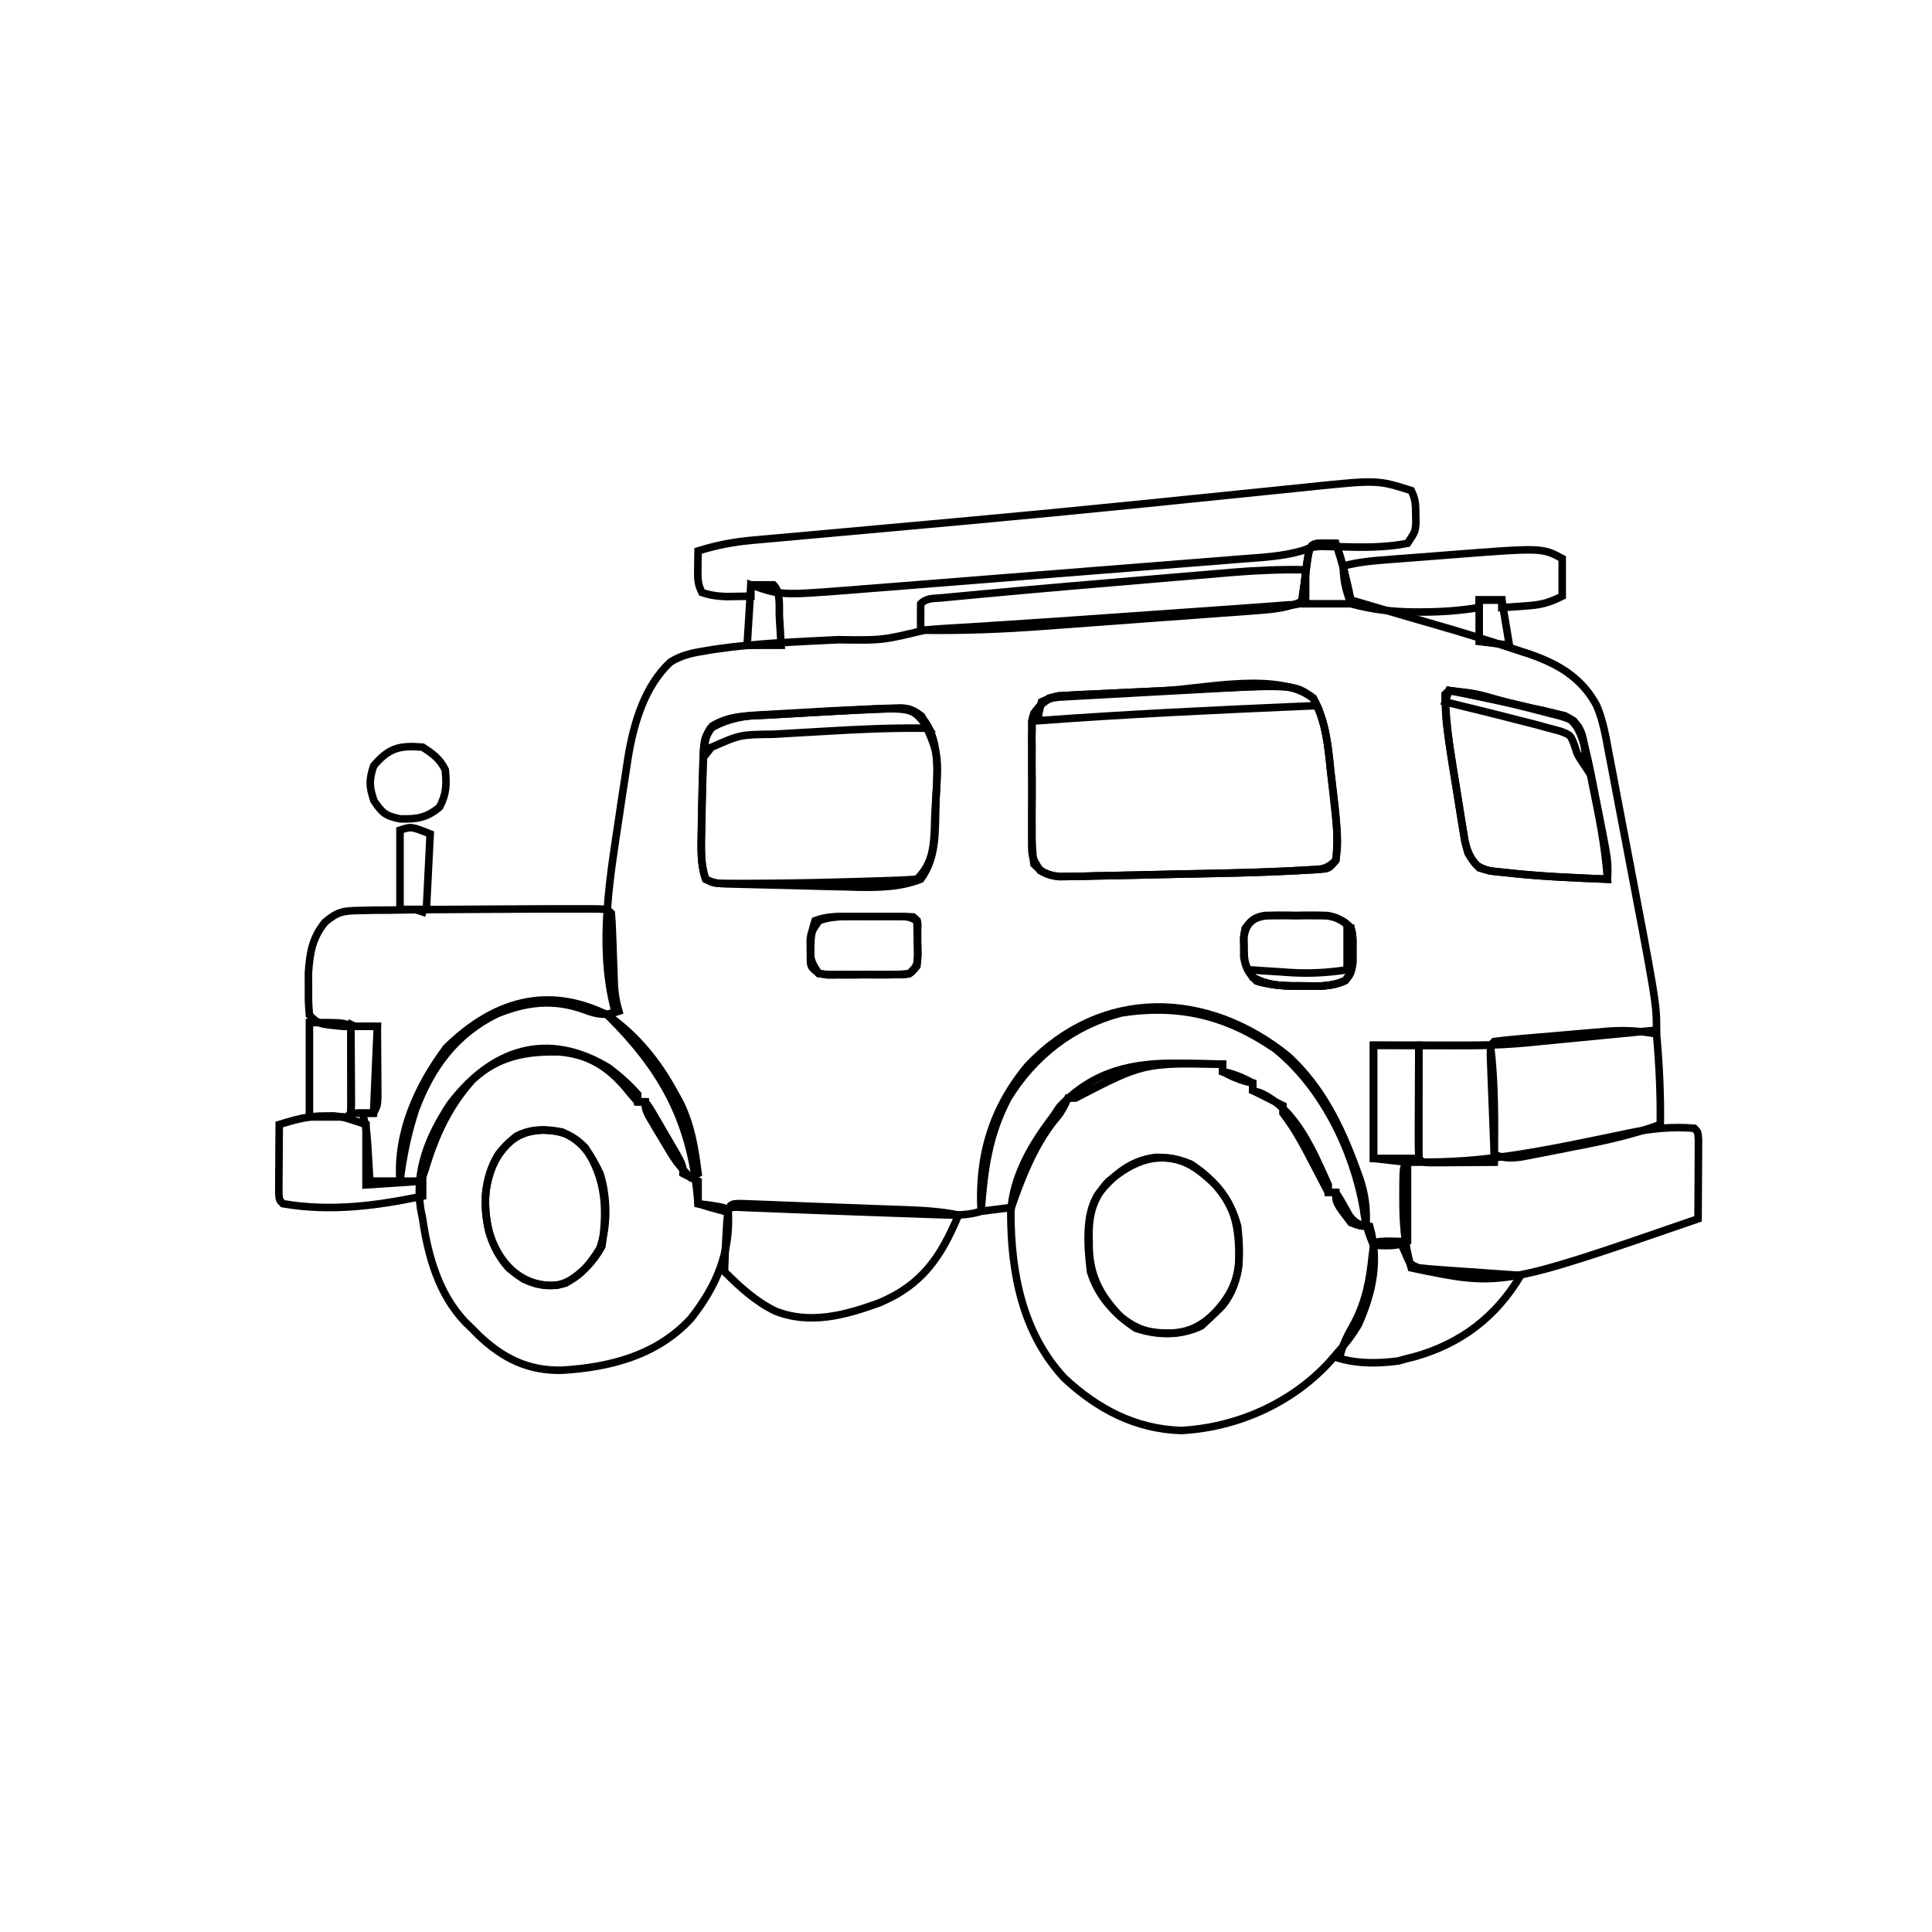<?xml version='1.0' encoding='utf-8'?>
<ns0:svg xmlns:ns0="http://www.w3.org/2000/svg" width="512" height="512" viewBox="0 0 512 512" style="background-color: transparent;stroke:black;stroke-width:2.0;stroke-opacity:1" stroke="black" stroke-width="2.0" stroke-opacity="1">
  <ns0:path d="M0 0 C1.454 0.031 1.454 0.031 2.938 0.062 C4.706 4.99 5.869 9.949 6.938 15.062 C8.664 15.57 10.39 16.078 12.116 16.585 C13.646 17.036 15.176 17.486 16.706 17.938 C20.516 19.062 24.327 20.177 28.148 21.262 C35.989 23.498 43.77 25.907 51.5 28.5 C52.321 28.764 53.142 29.028 53.988 29.3 C61.75 31.965 68.01 35.541 72.026 42.95 C73.813 47.092 74.525 51.466 75.34 55.883 C75.543 56.928 75.746 57.973 75.955 59.049 C76.608 62.426 77.242 65.807 77.875 69.188 C78.317 71.503 78.761 73.818 79.205 76.133 C87.938 121.884 87.938 121.884 87.938 129.062 C83.742 129.473 79.547 129.881 75.352 130.289 C73.93 130.428 72.509 130.566 71.087 130.705 C67.648 131.041 64.209 131.374 60.769 131.699 C58.456 131.918 56.144 132.144 53.833 132.381 C45.285 133.202 36.764 133.176 28.188 133.125 C26.701 133.12 25.214 133.115 23.727 133.111 C20.13 133.101 16.534 133.082 12.938 133.062 C12.938 142.962 12.938 152.863 12.938 163.062 C15.908 163.393 18.877 163.722 21.938 164.062 C21.938 170.993 21.938 177.923 21.938 185.062 C18.981 186.541 16.195 186.123 12.938 186.062 C11.505 182.764 10.686 179.871 10.25 176.312 C7.563 160.781 -0.71 144.016 -13.062 134.062 C-25.941 125.21 -38.429 122.126 -53.891 124.496 C-66.679 127.817 -77.02 135.854 -83.879 147.02 C-89.074 156.771 -90.276 166.179 -91.062 177.062 C-94.655 178.206 -97.903 178.106 -101.652 177.977 C-102.301 177.956 -102.95 177.935 -103.619 177.913 C-105.746 177.843 -107.873 177.765 -110 177.688 C-111.473 177.638 -112.947 177.59 -114.42 177.542 C-121.129 177.319 -127.837 177.074 -134.544 176.814 C-136.579 176.736 -138.614 176.66 -140.649 176.583 C-143.182 176.487 -145.715 176.386 -148.248 176.28 C-149.382 176.236 -150.515 176.193 -151.684 176.148 C-152.678 176.108 -153.672 176.067 -154.697 176.025 C-157.082 175.892 -157.082 175.892 -159.062 177.062 C-161.412 176.455 -163.748 175.791 -166.062 175.062 C-166.16 174.035 -166.258 173.008 -166.359 171.949 C-168.41 152.251 -176.043 138.957 -190.062 125.062 C-189.072 124.567 -189.072 124.567 -188.062 124.062 C-188.216 123.485 -188.369 122.907 -188.527 122.312 C-192.482 105.692 -189.354 88.269 -186.875 71.688 C-186.723 70.648 -186.571 69.609 -186.414 68.538 C-185.966 65.515 -185.497 62.495 -185.02 59.477 C-184.884 58.576 -184.748 57.676 -184.608 56.748 C-183.117 47.744 -180.264 37.901 -173.383 31.5 C-170.353 29.623 -167.403 29.05 -163.938 28.5 C-163.19 28.377 -162.442 28.254 -161.672 28.127 C-150.88 26.532 -139.938 26.152 -129.054 25.599 C-117.215 25.767 -117.215 25.767 -106.062 23.062 C-104.482 22.885 -102.896 22.763 -101.309 22.668 C-100.254 22.602 -99.199 22.535 -98.113 22.467 C-96.921 22.395 -95.728 22.324 -94.5 22.25 C-91.803 22.079 -89.107 21.908 -86.41 21.734 C-85.647 21.686 -84.883 21.637 -84.097 21.587 C-72.825 20.863 -61.559 20.062 -50.292 19.271 C-46.484 19.003 -42.677 18.737 -38.869 18.471 C-36.462 18.303 -34.055 18.134 -31.648 17.965 C-30.559 17.889 -29.469 17.813 -28.346 17.735 C-25.251 17.516 -22.157 17.291 -19.062 17.062 C-17.936 16.982 -16.809 16.902 -15.648 16.819 C-14.01 16.695 -14.01 16.695 -12.338 16.569 C-11.35 16.496 -10.361 16.422 -9.343 16.347 C-7.099 16.304 -7.099 16.304 -6.062 15.062 C-5.69 12.735 -5.364 10.4 -5.062 8.062 C-4.033 0.082 -4.033 0.082 0 0 Z M-42.668 39.125 C-45.192 39.25 -47.715 39.368 -50.239 39.479 C-53.897 39.64 -57.554 39.825 -61.211 40.016 C-62.905 40.083 -62.905 40.083 -64.633 40.152 C-65.681 40.212 -66.73 40.271 -67.81 40.333 C-68.73 40.377 -69.651 40.422 -70.599 40.468 C-73.813 41.244 -75.058 42.464 -77.062 45.062 C-77.656 47.04 -77.656 47.04 -77.58 49.141 C-77.593 49.932 -77.605 50.723 -77.618 51.537 C-77.61 52.382 -77.602 53.227 -77.594 54.098 C-77.599 55.41 -77.599 55.41 -77.605 56.749 C-77.608 58.596 -77.601 60.443 -77.584 62.289 C-77.563 65.119 -77.584 67.946 -77.609 70.775 C-77.607 72.57 -77.602 74.365 -77.594 76.16 C-77.602 77.007 -77.61 77.854 -77.618 78.727 C-77.66 83.179 -77.66 83.179 -75.389 86.793 C-72.484 88.378 -70.624 88.397 -67.323 88.327 C-65.589 88.302 -65.589 88.302 -63.82 88.276 C-62.573 88.241 -61.325 88.207 -60.039 88.172 C-58.746 88.148 -57.453 88.124 -56.121 88.099 C-53.379 88.047 -50.637 87.986 -47.895 87.917 C-44.422 87.829 -40.948 87.757 -37.474 87.691 C-34.121 87.628 -30.767 87.556 -27.414 87.484 C-25.573 87.445 -25.573 87.445 -23.694 87.405 C-17.554 87.252 -11.422 87.016 -5.291 86.661 C-3.571 86.562 -3.571 86.562 -1.816 86.462 C1.076 86.323 1.076 86.323 2.938 84.062 C3.893 76.47 2.494 68.422 1.625 60.875 C1.507 59.739 1.389 58.602 1.268 57.432 C0.589 51.463 -0.145 46.355 -3.062 41.062 C-12.378 34.019 -31.701 38.563 -42.668 39.125 Z M32.938 39.062 C32.607 39.392 32.278 39.722 31.938 40.062 C32.085 48.61 33.59 57.152 34.984 65.565 C35.316 67.586 35.631 69.609 35.945 71.633 C36.157 72.919 36.368 74.206 36.586 75.531 C36.773 76.691 36.961 77.85 37.154 79.045 C37.953 82.124 38.731 83.795 40.938 86.062 C43.926 86.959 43.926 86.959 47.438 87.25 C48.08 87.323 48.722 87.397 49.383 87.472 C57.87 88.376 66.413 88.714 74.938 89.062 C74.35 80.6 72.733 72.418 71 64.125 C70.732 62.799 70.465 61.473 70.197 60.146 C69.938 58.893 69.678 57.639 69.41 56.348 C69.176 55.212 68.941 54.076 68.699 52.906 C68.054 49.89 68.054 49.89 65.938 47.062 C62.907 45.898 62.907 45.898 59.285 45.02 C58.629 44.846 57.973 44.673 57.297 44.494 C55.911 44.13 54.523 43.772 53.134 43.418 C51.009 42.877 48.888 42.32 46.768 41.76 C39.942 39.812 39.942 39.812 32.938 39.062 Z M-126.117 44.233 C-129.684 44.392 -133.248 44.591 -136.813 44.807 C-139.021 44.939 -141.23 45.057 -143.439 45.176 C-144.865 45.26 -146.29 45.344 -147.715 45.43 C-148.983 45.503 -150.252 45.576 -151.558 45.652 C-155.679 46.135 -159.332 47.007 -162.895 49.18 C-164.813 52.272 -164.647 55.647 -164.75 59.188 C-164.783 59.978 -164.815 60.768 -164.849 61.582 C-165.061 67.219 -165.156 72.859 -165.188 78.5 C-165.192 79.215 -165.197 79.93 -165.202 80.667 C-165.192 83.742 -165.043 86.121 -164.062 89.062 C-161.754 90.217 -160.327 90.229 -157.756 90.3 C-156.864 90.326 -155.972 90.352 -155.053 90.38 C-154.086 90.403 -153.118 90.426 -152.121 90.449 C-150.626 90.488 -150.626 90.488 -149.1 90.527 C-146.985 90.579 -144.869 90.628 -142.753 90.675 C-139.537 90.749 -136.322 90.84 -133.107 90.932 C-131.05 90.98 -128.992 91.028 -126.934 91.074 C-125.98 91.103 -125.027 91.132 -124.044 91.162 C-118.305 91.269 -112.476 91.196 -107.062 89.062 C-102.737 83.231 -103.288 76.054 -103.062 69.062 C-103.041 68.398 -103.019 67.734 -102.996 67.05 C-102.318 55.827 -102.318 55.827 -106.784 45.906 C-109.678 43.564 -111.071 43.617 -114.754 43.758 C-115.906 43.794 -117.059 43.831 -118.247 43.868 C-120.87 44.002 -123.492 44.124 -126.117 44.233 Z M-135.062 100.062 C-135.996 102.864 -136.226 104.717 -136.25 107.625 C-136.264 108.41 -136.278 109.195 -136.293 110.004 C-136.254 112.287 -136.254 112.287 -134.062 114.062 C-131.573 114.374 -131.573 114.374 -128.688 114.328 C-127.62 114.331 -126.553 114.333 -125.453 114.336 C-124.334 114.328 -123.215 114.32 -122.062 114.312 C-120.384 114.324 -120.384 114.324 -118.672 114.336 C-117.605 114.333 -116.537 114.331 -115.438 114.328 C-113.964 114.325 -113.964 114.325 -112.461 114.321 C-109.878 114.296 -109.878 114.296 -108.062 112.062 C-107.781 109.199 -107.781 109.199 -107.875 106 C-107.881 104.916 -107.888 103.832 -107.895 102.715 C-107.764 100.14 -107.764 100.14 -109.062 99.062 C-110.65 98.963 -112.242 98.932 -113.832 98.93 C-114.803 98.928 -115.775 98.927 -116.775 98.926 C-117.798 98.93 -118.821 98.934 -119.875 98.938 C-120.886 98.934 -121.898 98.93 -122.939 98.926 C-124.402 98.928 -124.402 98.928 -125.895 98.93 C-127.236 98.931 -127.236 98.931 -128.605 98.933 C-130.951 99.057 -132.872 99.207 -135.062 100.062 Z M-21.062 102.062 C-21.537 104.434 -21.537 104.434 -21.438 107 C-21.445 107.855 -21.453 108.709 -21.461 109.59 C-20.98 112.573 -20.179 113.922 -18.062 116.062 C-13.972 117.374 -9.819 117.284 -5.562 117.312 C-4.803 117.333 -4.044 117.354 -3.262 117.375 C-0.056 117.397 2.501 117.262 5.438 115.922 C7.565 113.285 7.47 111.415 7.438 108.062 C7.448 107.011 7.458 105.959 7.469 104.875 C7.209 102.001 7.209 102.001 5.209 100.412 C2.588 98.855 1.086 98.676 -1.941 98.664 C-2.862 98.66 -3.783 98.656 -4.732 98.652 C-6.164 98.67 -6.164 98.67 -7.625 98.688 C-8.583 98.676 -9.542 98.664 -10.529 98.652 C-11.449 98.656 -12.369 98.66 -13.316 98.664 C-14.155 98.667 -14.994 98.671 -15.858 98.674 C-18.544 99.147 -19.432 99.91 -21.062 102.062 Z " fill="none" transform="translate(351.062,143.938)" stroke="black" stroke-width="2.0" stroke-opacity="1" />
  <ns0:path d="M0 0 C1.056 0.014 2.113 0.027 3.201 0.041 C5.78 0.076 8.359 0.125 10.938 0.188 C10.938 0.848 10.938 1.507 10.938 2.188 C11.515 2.311 12.092 2.435 12.688 2.562 C14.961 3.194 16.863 4.076 18.938 5.188 C18.938 5.848 18.938 6.507 18.938 7.188 C20.02 7.528 20.02 7.528 21.125 7.875 C30.392 12.2 34.974 23.362 38.938 32.188 C38.938 32.847 38.938 33.507 38.938 34.188 C39.597 34.188 40.257 34.188 40.938 34.188 C42.267 36.173 43.377 38.243 44.523 40.34 C46.209 42.542 47.241 42.826 49.938 43.188 C52.484 52.298 50.737 60.669 46.938 69.188 C45.208 72.145 43.228 74.647 40.938 77.188 C40.363 77.854 39.788 78.52 39.195 79.207 C29.133 90.125 14.723 96.493 -0.051 97.285 C-12.227 96.89 -22.22 91.564 -30.992 83.418 C-42.158 71.388 -45.145 55.446 -45.191 39.595 C-44.684 30.085 -39.722 21.596 -34.062 14.188 C-33.464 13.301 -32.866 12.414 -32.25 11.5 C-23.204 1.937 -12.7 -0.312 0 0 Z M-21.934 34.504 C-25.634 40.022 -24.803 48.778 -24.062 55.188 C-22.076 61.671 -17.663 66.471 -12.062 70.188 C-6.295 72.11 -0.183 72.208 5.312 69.562 C10.506 64.864 14.47 60.381 15.273 53.172 C15.376 44.654 14.777 38.256 8.773 31.895 C3.686 27.213 0.296 24.782 -6.879 24.914 C-13.487 25.742 -17.847 29.504 -21.934 34.504 Z " fill="none" transform="translate(313.062,281.812)" stroke="black" stroke-width="2.0" stroke-opacity="1" />
  <ns0:path d="M0 0 C3.459 6.275 3.956 12.768 4.688 19.812 C4.817 20.937 4.947 22.062 5.08 23.221 C6.669 37.686 6.669 37.686 6 43 C3.28 45.72 1.579 45.38 -2.228 45.599 C-4.127 45.709 -4.127 45.709 -6.064 45.821 C-12.159 46.098 -18.251 46.292 -24.352 46.422 C-25.654 46.45 -26.956 46.478 -28.298 46.506 C-31.023 46.563 -33.747 46.616 -36.471 46.667 C-39.957 46.734 -43.442 46.819 -46.928 46.907 C-50.277 46.988 -53.627 47.047 -56.977 47.109 C-58.224 47.144 -59.472 47.178 -60.758 47.213 C-62.492 47.239 -62.492 47.239 -64.26 47.265 C-65.275 47.286 -66.29 47.307 -67.335 47.33 C-70.47 46.942 -71.812 46.263 -74 44 C-74.405 40.912 -74.561 38.187 -74.531 35.098 C-74.535 34.224 -74.539 33.349 -74.543 32.449 C-74.546 30.6 -74.538 28.752 -74.521 26.904 C-74.5 24.076 -74.521 21.251 -74.547 18.424 C-74.544 16.628 -74.539 14.831 -74.531 13.035 C-74.539 12.19 -74.547 11.345 -74.556 10.475 C-74.543 9.684 -74.531 8.893 -74.518 8.078 C-74.514 7.386 -74.511 6.693 -74.508 5.979 C-73.755 3.043 -72.365 1.844 -70 0 C-67.536 -0.595 -67.536 -0.595 -64.748 -0.729 C-63.699 -0.789 -62.65 -0.849 -61.57 -0.911 C-59.876 -0.978 -59.876 -0.978 -58.148 -1.047 C-56.979 -1.108 -55.81 -1.169 -54.605 -1.232 C-50.863 -1.422 -47.119 -1.586 -43.375 -1.75 C-40.876 -1.875 -38.378 -2.001 -35.879 -2.129 C-4.855 -3.671 -4.855 -3.671 0 0 Z " fill="none" transform="translate(348,185)" stroke="black" stroke-width="2.0" stroke-opacity="1" />
  <ns0:path d="M0 0 C2.938 2.172 5.439 4.403 7.875 7.125 C7.875 7.785 7.875 8.445 7.875 9.125 C8.535 9.125 9.195 9.125 9.875 9.125 C11.02 10.654 11.02 10.654 12.258 12.773 C12.703 13.531 13.147 14.289 13.605 15.07 C14.066 15.872 14.526 16.674 15 17.5 C15.468 18.294 15.936 19.088 16.418 19.906 C19.875 25.853 19.875 25.853 19.875 28.125 C21.195 28.785 22.515 29.445 23.875 30.125 C23.875 32.105 23.875 34.085 23.875 36.125 C25.009 36.269 26.144 36.414 27.312 36.562 C30.875 37.125 30.875 37.125 31.875 38.125 C32.437 49.296 28.795 57.833 21.984 66.543 C12.99 76.286 0.662 79.473 -12.222 80.252 C-21.19 80.446 -27.912 77.069 -34.316 70.961 C-34.913 70.355 -35.51 69.749 -36.125 69.125 C-36.67 68.602 -37.216 68.078 -37.777 67.539 C-44.837 60.174 -47.709 50.006 -49.125 40.125 C-49.294 39.276 -49.463 38.426 -49.637 37.551 C-51.261 27.346 -47.399 18.138 -41.812 9.688 C-30.822 -4.776 -16.198 -9.719 0 0 Z M-29.125 23.125 C-32.927 29.479 -33.165 36.689 -31.504 43.773 C-29.651 49.257 -27.229 52.943 -22.332 56.113 C-18.448 57.894 -15.253 58.324 -11.125 57.125 C-6.968 54.622 -3.989 51.673 -1.625 47.438 C-0.158 37.72 -0.46 29.563 -6.062 21.25 C-9.343 17.87 -12.256 16.802 -16.938 16.625 C-22.601 16.759 -25.701 18.674 -29.125 23.125 Z " fill="none" transform="translate(161.125,282.875)" stroke="black" stroke-width="2.0" stroke-opacity="1" />
  <ns0:path d="M0 0 C1.17 2.34 1.166 3.834 1.188 6.438 C1.202 7.22 1.216 8.002 1.23 8.809 C1 11 1 11 -1 14 C-7.251 15.204 -13.395 15.061 -19.732 14.873 C-20.795 14.857 -20.795 14.857 -21.879 14.84 C-22.504 14.823 -23.128 14.806 -23.772 14.789 C-26.149 14.932 -26.149 14.932 -28.882 15.942 C-34.186 17.48 -39.627 17.725 -45.111 18.145 C-46.315 18.243 -47.519 18.341 -48.76 18.441 C-52.047 18.707 -55.334 18.966 -58.622 19.222 C-62.075 19.492 -65.528 19.77 -68.981 20.047 C-74.782 20.511 -80.583 20.969 -86.385 21.423 C-93.07 21.947 -99.755 22.479 -106.44 23.015 C-112.893 23.533 -119.347 24.046 -125.801 24.556 C-128.537 24.772 -131.272 24.99 -134.007 25.209 C-137.838 25.515 -141.67 25.815 -145.501 26.114 C-146.623 26.204 -147.745 26.295 -148.901 26.388 C-167.004 27.781 -167.004 27.781 -175 25 C-175 25.99 -175 26.98 -175 28 C-176.417 28.027 -177.833 28.047 -179.25 28.062 C-180.433 28.08 -180.433 28.08 -181.641 28.098 C-183.939 28.003 -185.831 27.763 -188 27 C-189.203 24.595 -189.101 23.05 -189.062 20.375 C-189.053 19.558 -189.044 18.74 -189.035 17.898 C-189.024 17.272 -189.012 16.645 -189 16 C-184.152 14.486 -179.665 13.62 -174.58 13.166 C-173.867 13.1 -173.154 13.034 -172.42 12.967 C-170.053 12.75 -167.685 12.543 -165.316 12.336 C-163.616 12.182 -161.915 12.027 -160.214 11.872 C-156.569 11.54 -152.923 11.211 -149.278 10.886 C-139.578 10.02 -129.881 9.131 -120.184 8.242 C-119.19 8.151 -118.196 8.06 -117.172 7.967 C-102.37 6.612 -87.575 5.187 -72.785 3.695 C-71.4 3.556 -71.4 3.556 -69.986 3.413 C-61.096 2.517 -52.207 1.612 -43.319 0.698 C-40.062 0.364 -36.804 0.033 -33.546 -0.298 C-31.333 -0.524 -29.12 -0.754 -26.907 -0.985 C-8.948 -2.826 -8.948 -2.826 0 0 Z " fill="none" transform="translate(374,130)" stroke="black" stroke-width="2.0" stroke-opacity="1" />
  <ns0:path d="M0 0 C5.382 -0.042 10.765 -0.068 16.147 -0.083 C17.453 -0.088 17.453 -0.088 18.785 -0.092 C21.25 -0.098 23.714 -0.096 26.179 -0.091 C27.294 -0.094 27.294 -0.094 28.431 -0.097 C33.532 -0.074 33.532 -0.074 34.647 1.042 C34.793 2.627 34.875 4.219 34.929 5.811 C34.985 7.268 34.985 7.268 35.042 8.754 C35.094 10.289 35.094 10.289 35.147 11.854 C35.217 13.861 35.289 15.867 35.366 17.874 C35.397 18.768 35.427 19.662 35.458 20.584 C35.633 22.853 36.02 24.859 36.647 27.042 C33.056 28.316 30.901 27.909 27.46 26.604 C19.332 23.702 12.254 24.512 4.315 27.725 C-6.57 33.096 -12.931 41.722 -17.165 52.917 C-19.263 59.209 -20.546 65.465 -21.353 72.042 C-23.993 72.042 -26.633 72.042 -29.353 72.042 C-29.413 70.993 -29.474 69.945 -29.536 68.866 C-29.621 67.487 -29.705 66.108 -29.79 64.729 C-29.829 64.039 -29.869 63.348 -29.909 62.637 C-30.102 59.57 -30.376 56.972 -31.353 54.042 C-30.363 54.042 -29.373 54.042 -28.353 54.042 C-28.023 46.452 -27.693 38.862 -27.353 31.042 C-30.323 31.042 -33.293 31.042 -36.353 31.042 C-42.984 30.41 -42.984 30.41 -45.353 28.042 C-45.618 24.811 -45.618 24.811 -45.603 20.854 C-45.608 19.561 -45.613 18.268 -45.618 16.936 C-45.251 11.556 -44.641 7.612 -41.167 3.378 C-37.816 0.596 -36.315 0.395 -32.017 0.334 C-30.105 0.291 -30.105 0.291 -28.155 0.246 C-26.763 0.24 -25.37 0.234 -23.978 0.229 C-22.535 0.207 -21.093 0.183 -19.651 0.157 C-15.731 0.096 -11.811 0.07 -7.89 0.053 C-5.26 0.041 -2.63 0.021 0 0 Z " fill="none" transform="translate(127.353,240.958)" stroke="black" stroke-width="2.0" stroke-opacity="1" />
  <ns0:path d="M0 0 C6.055 6.641 3.988 18.123 3.688 26.5 C3.661 27.463 3.635 28.427 3.608 29.419 C3.365 34.899 3.01 39.052 -1.062 43.125 C-2.998 43.285 -4.938 43.377 -6.879 43.441 C-8.108 43.483 -9.337 43.526 -10.603 43.569 C-11.943 43.609 -13.284 43.648 -14.625 43.688 C-15.295 43.708 -15.965 43.729 -16.655 43.751 C-26.04 44.041 -35.423 44.226 -44.812 44.25 C-45.823 44.255 -46.833 44.259 -47.873 44.264 C-48.797 44.262 -49.72 44.26 -50.672 44.258 C-51.476 44.257 -52.28 44.256 -53.108 44.254 C-55.062 44.125 -55.062 44.125 -57.062 43.125 C-58.788 37.949 -58.173 32.532 -58.062 27.125 C-58.05 26.235 -58.037 25.345 -58.024 24.428 C-57.976 21.472 -57.897 18.518 -57.812 15.562 C-57.798 14.599 -57.784 13.635 -57.77 12.641 C-57.528 5.821 -57.528 5.821 -55.328 2.535 C-50.791 -0.289 -45.487 -0.126 -40.27 -0.41 C-39.523 -0.453 -38.777 -0.496 -38.009 -0.54 C-36.433 -0.63 -34.857 -0.718 -33.281 -0.805 C-30.9 -0.936 -28.519 -1.074 -26.139 -1.213 C-4.045 -2.476 -4.045 -2.476 0 0 Z " fill="none" transform="translate(244.062,189.875)" stroke="black" stroke-width="2.0" stroke-opacity="1" />
  <ns0:path d="M0 0 C1 1 1 1 1.114 3.225 C1.106 4.662 1.106 4.662 1.098 6.129 C1.093 7.681 1.093 7.681 1.088 9.264 C1.075 10.897 1.075 10.897 1.062 12.562 C1.058 13.655 1.053 14.747 1.049 15.873 C1.037 18.582 1.021 21.291 1 24 C-51.09 42.004 -51.09 42.004 -75 37 C-76.846 30.771 -77.193 24.953 -77.188 18.5 C-77.188 17.686 -77.189 16.872 -77.189 16.034 C-77.135 10.135 -77.135 10.135 -76 9 C-73.837 8.98 -71.674 8.964 -69.51 8.963 C-54.166 8.832 -39.573 5.9 -24.6 2.795 C-23.712 2.613 -22.824 2.432 -21.909 2.246 C-20.245 1.904 -18.583 1.555 -16.923 1.194 C-11.291 0.036 -5.75 -0.464 0 0 Z " fill="none" transform="translate(449,299)" stroke="black" stroke-width="2.0" stroke-opacity="1" />
  <ns0:path d="M0 0 C1.865 0.245 1.865 0.245 4.316 0.77 C5.674 1.059 5.674 1.059 7.059 1.354 C8.03 1.567 9 1.78 10 2 C10.967 2.204 11.933 2.408 12.929 2.619 C15.942 3.27 18.939 3.974 21.938 4.688 C22.964 4.906 23.991 5.124 25.049 5.35 C26.523 5.708 26.523 5.708 28.027 6.074 C28.912 6.276 29.796 6.478 30.707 6.686 C34.08 8.619 34.908 11.45 36 15 C36.601 17.341 37.135 19.7 37.605 22.07 C37.799 23.036 37.799 23.036 37.996 24.022 C38.264 25.371 38.529 26.721 38.79 28.071 C39.188 30.129 39.6 32.183 40.014 34.238 C42.175 45.18 42.175 45.18 42 50 C32.819 49.624 23.633 49.23 14.5 48.188 C13.314 48.057 12.128 47.927 10.906 47.793 C7.376 46.83 6.841 46.095 5 43 C4.216 39.982 4.216 39.982 3.648 36.469 C3.331 34.539 3.331 34.539 3.008 32.57 C2.904 31.9 2.8 31.23 2.692 30.54 C2.38 28.532 2.051 26.528 1.719 24.523 C-0.872 8.438 -0.872 8.438 -1 1 C-0.67 0.67 -0.34 0.34 0 0 Z " fill="none" transform="translate(384,183)" stroke="black" stroke-width="2.0" stroke-opacity="1" />
  <ns0:path d="M0 0 C1.576 0.061 1.576 0.061 3.184 0.124 C4.951 0.188 4.951 0.188 6.754 0.254 C8.03 0.307 9.306 0.359 10.621 0.413 C11.919 0.462 13.216 0.512 14.553 0.563 C17.247 0.666 19.94 0.772 22.633 0.88 C26.388 1.028 30.143 1.164 33.898 1.295 C36.118 1.376 38.339 1.457 40.559 1.538 C41.587 1.573 42.615 1.608 43.674 1.645 C48.404 1.826 52.967 2.093 57.621 3.038 C52.993 14.116 48.035 21.521 36.684 26.288 C27.732 29.573 18.256 32.151 9.059 28.475 C3.823 25.917 -0.288 22.129 -4.379 18.038 C-4.314 15.19 -4.187 12.378 -4.004 9.538 C-3.96 8.74 -3.916 7.942 -3.871 7.12 C-3.439 0.054 -3.439 0.054 0 0 Z " fill="none" transform="translate(196.379,318.962)" stroke="black" stroke-width="2.0" stroke-opacity="1" />
  <ns0:path d="M0 0 C6.199 4.009 10.563 9.357 12.438 16.5 C13.248 24.097 13.308 31.289 8.438 37.5 C3.985 42.022 0.702 44.643 -5.75 44.812 C-11.33 44.747 -14.125 43.873 -18.562 40.5 C-24.423 34.373 -27.081 28.988 -26.938 20.5 C-26.949 19.814 -26.961 19.128 -26.973 18.422 C-26.941 12.847 -25.662 8.828 -21.914 4.672 C-15.029 -0.999 -8.666 -3.649 0 0 Z " fill="none" transform="translate(315.562,308.5)" stroke="black" stroke-width="2.0" stroke-opacity="1" />
  <ns0:path d="M0 0 C0.714 8.024 1.116 15.945 1 24 C-6.424 26.742 -13.953 28.363 -21.704 29.845 C-23.828 30.253 -25.948 30.677 -28.068 31.102 C-29.427 31.366 -30.786 31.629 -32.145 31.891 C-33.975 32.247 -33.975 32.247 -35.843 32.61 C-38.685 32.961 -40.347 32.961 -43 32 C-43.167 27.889 -43.328 23.777 -43.482 19.665 C-43.536 18.265 -43.591 16.865 -43.648 15.466 C-43.73 13.458 -43.805 11.45 -43.879 9.441 C-43.926 8.232 -43.973 7.022 -44.022 5.776 C-44 3 -44 3 -43 2 C-40.421 1.684 -37.861 1.427 -35.273 1.211 C-34.492 1.143 -33.711 1.076 -32.907 1.006 C-31.247 0.864 -29.588 0.725 -27.928 0.588 C-25.406 0.378 -22.885 0.154 -20.363 -0.07 C-18.75 -0.207 -17.137 -0.342 -15.523 -0.477 C-14.775 -0.544 -14.027 -0.612 -13.256 -0.682 C-8.643 -1.048 -4.558 -0.818 0 0 Z " fill="none" transform="translate(439,274)" stroke="black" stroke-width="2.0" stroke-opacity="1" />
  <ns0:path d="M0 0 C8.922 8.219 14.017 18.749 18.094 29.977 C18.349 30.674 18.605 31.371 18.868 32.09 C20.398 36.581 20.841 40.299 20.594 45.039 C18.844 44.914 18.844 44.914 16.594 44.039 C12.594 38.817 12.594 38.817 12.594 36.039 C11.934 36.039 11.274 36.039 10.594 36.039 C10.208 35.298 10.208 35.298 9.815 34.542 C8.641 32.289 7.461 30.039 6.281 27.789 C5.877 27.012 5.473 26.234 5.057 25.434 C3.111 21.732 1.139 18.367 -1.406 15.039 C-1.406 14.379 -1.406 13.719 -1.406 13.039 C-1.984 12.75 -2.561 12.462 -3.156 12.164 C-5.24 11.122 -7.323 10.081 -9.406 9.039 C-9.406 8.379 -9.406 7.719 -9.406 7.039 C-9.984 6.915 -10.561 6.792 -11.156 6.664 C-13.43 6.033 -15.332 5.15 -17.406 4.039 C-17.406 3.379 -17.406 2.719 -17.406 2.039 C-38.371 1.704 -38.371 1.704 -56.406 11.039 C-57.066 11.039 -57.726 11.039 -58.406 11.039 C-58.654 11.596 -58.901 12.153 -59.156 12.727 C-60.406 15.039 -60.406 15.039 -62.293 17.32 C-67.457 23.963 -70.669 32.131 -73.406 40.039 C-76.046 40.369 -78.686 40.699 -81.406 41.039 C-82.185 26.394 -78.433 13.693 -68.969 2.414 C-49.361 -18.249 -21.451 -17.481 0 0 Z " fill="none" transform="translate(341.406,279.961)" stroke="black" stroke-width="2.0" stroke-opacity="1" />
  <ns0:path d="M0 0 C0 2.64 0 5.28 0 8 C-4.194 9.979 -8.183 10.465 -12.749 10.778 C-13.514 10.837 -14.279 10.895 -15.068 10.956 C-17.593 11.148 -20.119 11.328 -22.645 11.508 C-24.415 11.639 -26.186 11.771 -27.956 11.903 C-31.672 12.178 -35.389 12.448 -39.105 12.714 C-43.825 13.052 -48.543 13.402 -53.262 13.757 C-56.924 14.031 -60.587 14.299 -64.25 14.565 C-65.987 14.692 -67.724 14.82 -69.46 14.95 C-80.333 15.76 -91.095 16.168 -102 16 C-102.042 13.667 -102.041 11.333 -102 9 C-100.377 7.377 -98.479 7.64 -96.23 7.422 C-94.599 7.262 -94.599 7.262 -92.934 7.099 C-91.698 6.984 -90.461 6.869 -89.188 6.75 C-87.883 6.626 -86.579 6.503 -85.236 6.376 C-70.407 4.989 -55.565 3.739 -40.725 2.485 C-38.695 2.313 -36.664 2.14 -34.634 1.966 C-30.761 1.635 -26.886 1.311 -23.012 0.988 C-21.849 0.888 -20.686 0.789 -19.489 0.686 C-12.974 0.15 -6.536 -0.131 0 0 Z " fill="none" transform="translate(346,151)" stroke="black" stroke-width="2.0" stroke-opacity="1" />
  <ns0:path d="M0 0 C7.903 5.612 13.425 12.525 18 21 C18.41 21.75 18.82 22.5 19.242 23.273 C22.201 29.256 23.154 35.422 24 42 C23.01 42.495 23.01 42.495 22 43 C19.862 40.984 18.253 39.011 16.738 36.496 C16.342 35.838 15.946 35.18 15.537 34.502 C15.133 33.821 14.729 33.139 14.312 32.438 C13.689 31.41 13.689 31.41 13.053 30.361 C10 25.253 10 25.253 10 23 C9.34 23 8.68 23 8 23 C6.889 21.793 5.835 20.533 4.812 19.25 C-0.004 13.581 -5.164 10.433 -12.664 9.762 C-21.626 9.537 -29.004 10.881 -35.75 17.125 C-42.016 24.07 -45.553 31.736 -48.238 40.629 C-49 43 -49 43 -50 44 C-51.666 44.041 -53.334 44.043 -55 44 C-55.88 31.098 -50.299 18.809 -42.688 8.625 C-30.257 -3.516 -16.073 -7.944 0 0 Z " fill="none" transform="translate(161,269)" stroke="black" stroke-width="2.0" stroke-opacity="1" />
  <ns0:path d="M0 0 C5.453 2.525 7.477 5.768 10 11 C11.922 17.046 12.121 24.886 9.938 30.875 C7.118 35.423 4.173 39.151 -1.176 40.582 C-6.532 40.98 -10.214 39.409 -14.27 35.961 C-19.15 30.431 -20.676 23.62 -20.312 16.383 C-19.462 9.898 -17.351 5.147 -12.094 1.07 C-8.125 -0.959 -4.305 -0.818 0 0 Z " fill="none" transform="translate(149,300)" stroke="black" stroke-width="2.0" stroke-opacity="1" />
  <ns0:path d="M0 0 C1.454 0.031 1.454 0.031 2.938 0.062 C3.618 1.517 3.618 1.517 4.312 3 C5.595 6.133 5.595 6.133 7.938 7.062 C9.967 7.285 12.002 7.455 14.039 7.598 C15.857 7.728 15.857 7.728 17.711 7.861 C18.982 7.948 20.253 8.035 21.562 8.125 C22.841 8.216 24.12 8.307 25.438 8.4 C28.604 8.625 31.771 8.845 34.938 9.062 C28.425 20.009 19.193 27.102 6.781 30.609 C6.173 30.759 5.564 30.908 4.938 31.062 C3.7 31.403 3.7 31.403 2.438 31.75 C-2.802 32.405 -7.961 32.52 -13.062 31.062 C-12.387 27.512 -10.883 24.826 -9.125 21.688 C-6.08 15.779 -5.055 10.375 -4.387 3.801 C-3.932 -0.043 -3.933 0.08 0 0 Z " fill="none" transform="translate(368.062,328.938)" stroke="black" stroke-width="2.0" stroke-opacity="1" />
  <ns0:path d="M0 0 C0 3.3 0 6.6 0 10 C-3.908 11.954 -5.997 12.348 -10.25 12.625 C-11.866 12.737 -11.866 12.737 -13.516 12.852 C-14.335 12.901 -15.155 12.95 -16 13 C-16 12.34 -16 11.68 -16 11 C-17.98 11 -19.96 11 -22 11 C-22 11.66 -22 12.32 -22 13 C-27.142 13.842 -32.105 14.192 -37.312 14.188 C-38.054 14.188 -38.795 14.189 -39.558 14.189 C-45.211 14.135 -50.534 13.504 -56 12 C-57.316 8.38 -58 5.904 -58 2 C-53.85 0.877 -49.703 0.569 -45.43 0.246 C-44.175 0.148 -44.175 0.148 -42.896 0.049 C-41.125 -0.088 -39.355 -0.224 -37.585 -0.357 C-34.905 -0.56 -32.226 -0.771 -29.547 -0.982 C-5.357 -2.857 -5.357 -2.857 0 0 Z " fill="none" transform="translate(414,148)" stroke="black" stroke-width="2.0" stroke-opacity="1" />
  <ns0:path d="M0 0 C6.27 0 12.54 0 19 0 C20.216 10.337 20.092 20.609 20 31 C16.854 31.029 13.708 31.047 10.562 31.062 C9.665 31.071 8.767 31.079 7.842 31.088 C6.561 31.093 6.561 31.093 5.254 31.098 C4.463 31.103 3.672 31.108 2.858 31.114 C1 31 1 31 0 30 C-0.088 27.781 -0.107 25.56 -0.098 23.34 C-0.096 22.675 -0.095 22.011 -0.093 21.326 C-0.088 19.197 -0.075 17.067 -0.062 14.938 C-0.057 13.497 -0.053 12.056 -0.049 10.615 C-0.039 7.077 -0.019 3.538 0 0 Z " fill="none" transform="translate(376,277)" stroke="black" stroke-width="2.0" stroke-opacity="1" />
  <ns0:path d="M0 0 C0.795 -0.005 1.591 -0.01 2.41 -0.016 C4.938 0.25 4.938 0.25 10.938 2.25 C10.938 7.53 10.938 12.81 10.938 18.25 C15.888 17.92 20.838 17.59 25.938 17.25 C25.938 18.57 25.938 19.89 25.938 21.25 C13.5 23.828 1.586 25.398 -11.062 23.25 C-12.062 22.25 -12.062 22.25 -12.176 20.301 C-12.168 19.052 -12.168 19.052 -12.16 17.777 C-12.157 16.878 -12.154 15.979 -12.15 15.053 C-12.142 14.107 -12.134 13.162 -12.125 12.188 C-12.12 11.238 -12.116 10.289 -12.111 9.311 C-12.1 6.957 -12.083 4.604 -12.062 2.25 C-7.969 0.984 -4.295 -0.028 0 0 Z " fill="none" transform="translate(86.062,295.75)" stroke="black" stroke-width="2.0" stroke-opacity="1" />
  <ns0:path d="M0 0 C0.92 -0.004 1.839 -0.008 2.787 -0.012 C3.746 -0 4.704 0.011 5.691 0.023 C7.123 0.006 7.123 0.006 8.584 -0.012 C9.505 -0.008 10.426 -0.004 11.375 0 C12.635 0.005 12.635 0.005 13.92 0.01 C16.783 0.486 18.167 1.405 20.254 3.398 C20.785 6.211 20.785 6.211 20.754 9.398 C20.764 10.45 20.775 11.502 20.785 12.586 C20.254 15.398 20.254 15.398 18.75 17.254 C15.147 18.906 11.698 18.794 7.816 18.711 C7.066 18.714 6.315 18.717 5.541 18.721 C1.393 18.681 -2.041 18.469 -5.746 16.398 C-7.892 13.18 -8.042 12.131 -8.059 8.398 C-8.075 7.532 -8.092 6.666 -8.109 5.773 C-7.37 0.938 -4.527 0.018 0 0 Z " fill="none" transform="translate(337.746,242.602)" stroke="black" stroke-width="2.0" stroke-opacity="1" />
  <ns0:path d="M0 0 C0.88 -0.001 1.761 -0.003 2.668 -0.004 C3.579 -0 4.491 0.004 5.43 0.008 C6.349 0.004 7.268 0 8.215 -0.004 C9.093 -0.003 9.971 -0.001 10.875 0 C11.677 0.001 12.479 0.002 13.305 0.003 C15.305 0.133 15.305 0.133 17.305 1.133 C17.359 3.091 17.397 5.049 17.43 7.008 C17.453 8.098 17.476 9.189 17.5 10.312 C17.305 13.133 17.305 13.133 15.305 15.133 C11.323 15.589 7.309 15.457 3.305 15.445 C1.626 15.469 1.626 15.469 -0.086 15.494 C-1.687 15.495 -1.687 15.495 -3.32 15.496 C-4.303 15.499 -5.285 15.502 -6.297 15.505 C-7.088 15.382 -7.88 15.259 -8.695 15.133 C-10.694 12.135 -10.971 11.499 -10.945 8.133 C-10.95 7.452 -10.956 6.772 -10.961 6.07 C-10.695 4.133 -10.695 4.133 -8.695 1.133 C-5.811 0.063 -3.055 0.004 0 0 Z " fill="none" transform="translate(225.695,242.867)" stroke="black" stroke-width="2.0" stroke-opacity="1" />
  <ns0:path d="M0 0 C0.495 0.99 0.495 0.99 1 2 C-0.176 2.05 -1.352 2.1 -2.563 2.152 C-26.064 3.159 -49.539 4.267 -73 6 C-72.625 3.562 -72.625 3.562 -72 1 C-69.543 -0.229 -67.721 -0.237 -64.975 -0.389 C-63.926 -0.449 -62.877 -0.509 -61.797 -0.571 C-60.657 -0.631 -59.518 -0.692 -58.344 -0.754 C-57.172 -0.819 -56 -0.884 -54.792 -0.951 C-52.304 -1.089 -49.816 -1.224 -47.327 -1.357 C-43.543 -1.56 -39.76 -1.771 -35.977 -1.982 C-33.557 -2.115 -31.138 -2.247 -28.719 -2.379 C-27.595 -2.441 -26.472 -2.504 -25.315 -2.568 C-5.431 -3.621 -5.431 -3.621 0 0 Z " fill="none" transform="translate(348,185)" stroke="black" stroke-width="2.0" stroke-opacity="1" />
  <ns0:path d="M0 0 C3.96 0 7.92 0 12 0 C12 9.9 12 19.8 12 30 C8.04 30 4.08 30 0 30 C0 20.1 0 10.2 0 0 Z " fill="none" transform="translate(364,277)" stroke="black" stroke-width="2.0" stroke-opacity="1" />
  <ns0:path d="M0 0 C0.886 -0.023 1.772 -0.045 2.686 -0.069 C3.417 -0.089 4.148 -0.11 4.901 -0.131 C8.335 0.379 9.753 2.46 11.768 5.146 C11.107 5.135 10.447 5.124 9.767 5.113 C1.267 5.038 -7.171 5.442 -15.652 5.946 C-17.992 6.084 -20.333 6.216 -22.674 6.347 C-24.188 6.435 -25.702 6.523 -27.217 6.611 C-27.903 6.649 -28.59 6.688 -29.298 6.728 C-38.091 6.823 -38.091 6.823 -45.732 10.208 C-46.227 10.848 -46.722 11.487 -47.232 12.146 C-47.594 8.896 -47.542 7.558 -45.545 4.896 C-41.168 1.584 -35.76 1.901 -30.439 1.611 C-29.693 1.568 -28.947 1.525 -28.179 1.481 C-26.603 1.391 -25.027 1.303 -23.451 1.216 C-21.07 1.085 -18.689 0.947 -16.309 0.808 C-10.874 0.497 -5.438 0.246 0 0 Z " fill="none" transform="translate(234.232,187.854)" stroke="black" stroke-width="2.0" stroke-opacity="1" />
  <ns0:path d="M0 0 C9 0 9 0 11 1 C11.029 4.812 11.047 8.625 11.062 12.438 C11.071 13.526 11.079 14.615 11.088 15.736 C11.091 16.771 11.094 17.805 11.098 18.871 C11.103 19.829 11.108 20.788 11.114 21.775 C11 24 11 24 10 25 C6.7 25 3.4 25 0 25 C0 16.75 0 8.5 0 0 Z " fill="none" transform="translate(82,271)" stroke="black" stroke-width="2.0" stroke-opacity="1" />
  <ns0:path d="M0 0 C2.753 1.796 4.526 3.053 6 6 C6.372 9.948 6.349 12.33 4.5 15.875 C1.118 18.75 -1.632 19.139 -6 19 C-9.786 18.243 -10.686 17.461 -12.875 14.25 C-14.167 10.519 -14.219 8.737 -13 5 C-9.013 0.241 -6.186 -0.524 0 0 Z " fill="none" transform="translate(112,198)" stroke="black" stroke-width="2.0" stroke-opacity="1" />
  <ns0:path d="M0 0 C2.31 0 4.62 0 7 0 C7.029 3.458 7.047 6.917 7.062 10.375 C7.071 11.36 7.079 12.345 7.088 13.359 C7.091 14.3 7.094 15.241 7.098 16.211 C7.103 17.08 7.108 17.95 7.114 18.845 C7 21 7 21 6 23 C4.02 23 2.04 23 0 23 C0 15.41 0 7.82 0 0 Z " fill="none" transform="translate(93,272)" stroke="black" stroke-width="2.0" stroke-opacity="1" />
  <ns0:path d="M0 0 C-0.33 6.6 -0.66 13.2 -1 20 C-3.31 20 -5.62 20 -8 20 C-8 13.07 -8 6.14 -8 -1 C-5 -2 -5 -2 0 0 Z " fill="none" transform="translate(114,221)" stroke="black" stroke-width="2.0" stroke-opacity="1" />
  <ns0:path d="M0 0 C1.454 0.031 1.454 0.031 2.938 0.062 C4.873 5.317 5.899 10.574 6.938 16.062 C2.647 16.062 -1.642 16.062 -6.062 16.062 C-5.755 13.583 -5.442 11.104 -5.125 8.625 C-5.038 7.918 -4.951 7.211 -4.861 6.482 C-4.035 0.082 -4.035 0.082 0 0 Z " fill="none" transform="translate(351.062,143.938)" stroke="black" stroke-width="2.0" stroke-opacity="1" />
  <ns0:path d="M0 0 C7.345 1.425 14.658 2.956 21.938 4.688 C22.964 4.906 23.991 5.124 25.049 5.35 C32.277 7.108 32.277 7.108 34.349 9.665 C35.865 13.058 36.335 16.319 36 20 C34 17 34 17 33.227 14.441 C32.202 11.79 32.202 11.79 29.523 10.777 C28.484 10.5 27.445 10.223 26.375 9.938 C25.219 9.62 24.062 9.303 22.871 8.977 C21.594 8.654 20.316 8.332 19 8 C17.574 7.633 16.148 7.266 14.723 6.898 C10.822 5.904 6.912 4.948 3 4 C1.666 3.668 0.333 3.336 -1 3 C-0.67 2.01 -0.34 1.02 0 0 Z " fill="none" transform="translate(384,183)" stroke="black" stroke-width="2.0" stroke-opacity="1" />
  <ns0:path d="M0 0 C1.98 0 3.96 0 6 0 C7.996 1.996 7.41 5.817 7.562 8.562 C7.606 9.273 7.649 9.984 7.693 10.717 C7.8 12.478 7.9 14.239 8 16 C5.03 16 2.06 16 -1 16 C-0.67 10.72 -0.34 5.44 0 0 Z " fill="none" transform="translate(199,155)" stroke="black" stroke-width="2.0" stroke-opacity="1" />
  <ns0:path d="M0 0 C0.33 0 0.66 0 1 0 C1.108 1.936 1.186 3.874 1.25 5.812 C1.296 6.891 1.343 7.97 1.391 9.082 C1 12 1 12 -0.488 13.867 C-4.101 15.497 -7.554 15.395 -11.438 15.312 C-12.188 15.316 -12.939 15.319 -13.713 15.322 C-17.869 15.282 -21.267 15.035 -25 13 C-25.33 12.34 -25.66 11.68 -26 11 C-24.793 11.084 -23.587 11.168 -22.344 11.254 C-20.729 11.357 -19.115 11.46 -17.5 11.562 C-16.313 11.647 -16.313 11.647 -15.102 11.732 C-9.905 12.052 -5.147 11.797 0 11 C0 7.37 0 3.74 0 0 Z " fill="none" transform="translate(357,246)" stroke="black" stroke-width="2.0" stroke-opacity="1" />
  <ns0:path d="M0 0 C1.98 0 3.96 0 6 0 C6.66 3.96 7.32 7.92 8 12 C5.36 11.67 2.72 11.34 0 11 C0 7.37 0 3.74 0 0 Z " fill="none" transform="translate(392,159)" stroke="black" stroke-width="2.0" stroke-opacity="1" />
  <ns0:path d="M0 0 C3 1 3 1 3 1 Z " fill="none" transform="translate(376,336)" stroke="black" stroke-width="2.0" stroke-opacity="1" />
  <ns0:path d="M0 0 C3 1 3 1 3 1 Z " fill="none" transform="translate(110,241)" stroke="black" stroke-width="2.0" stroke-opacity="1" />
  <ns0:path d="M0 0 C2 1 2 1 2 1 Z " fill="none" transform="translate(92,271)" stroke="black" stroke-width="2.0" stroke-opacity="1" />
</ns0:svg>
